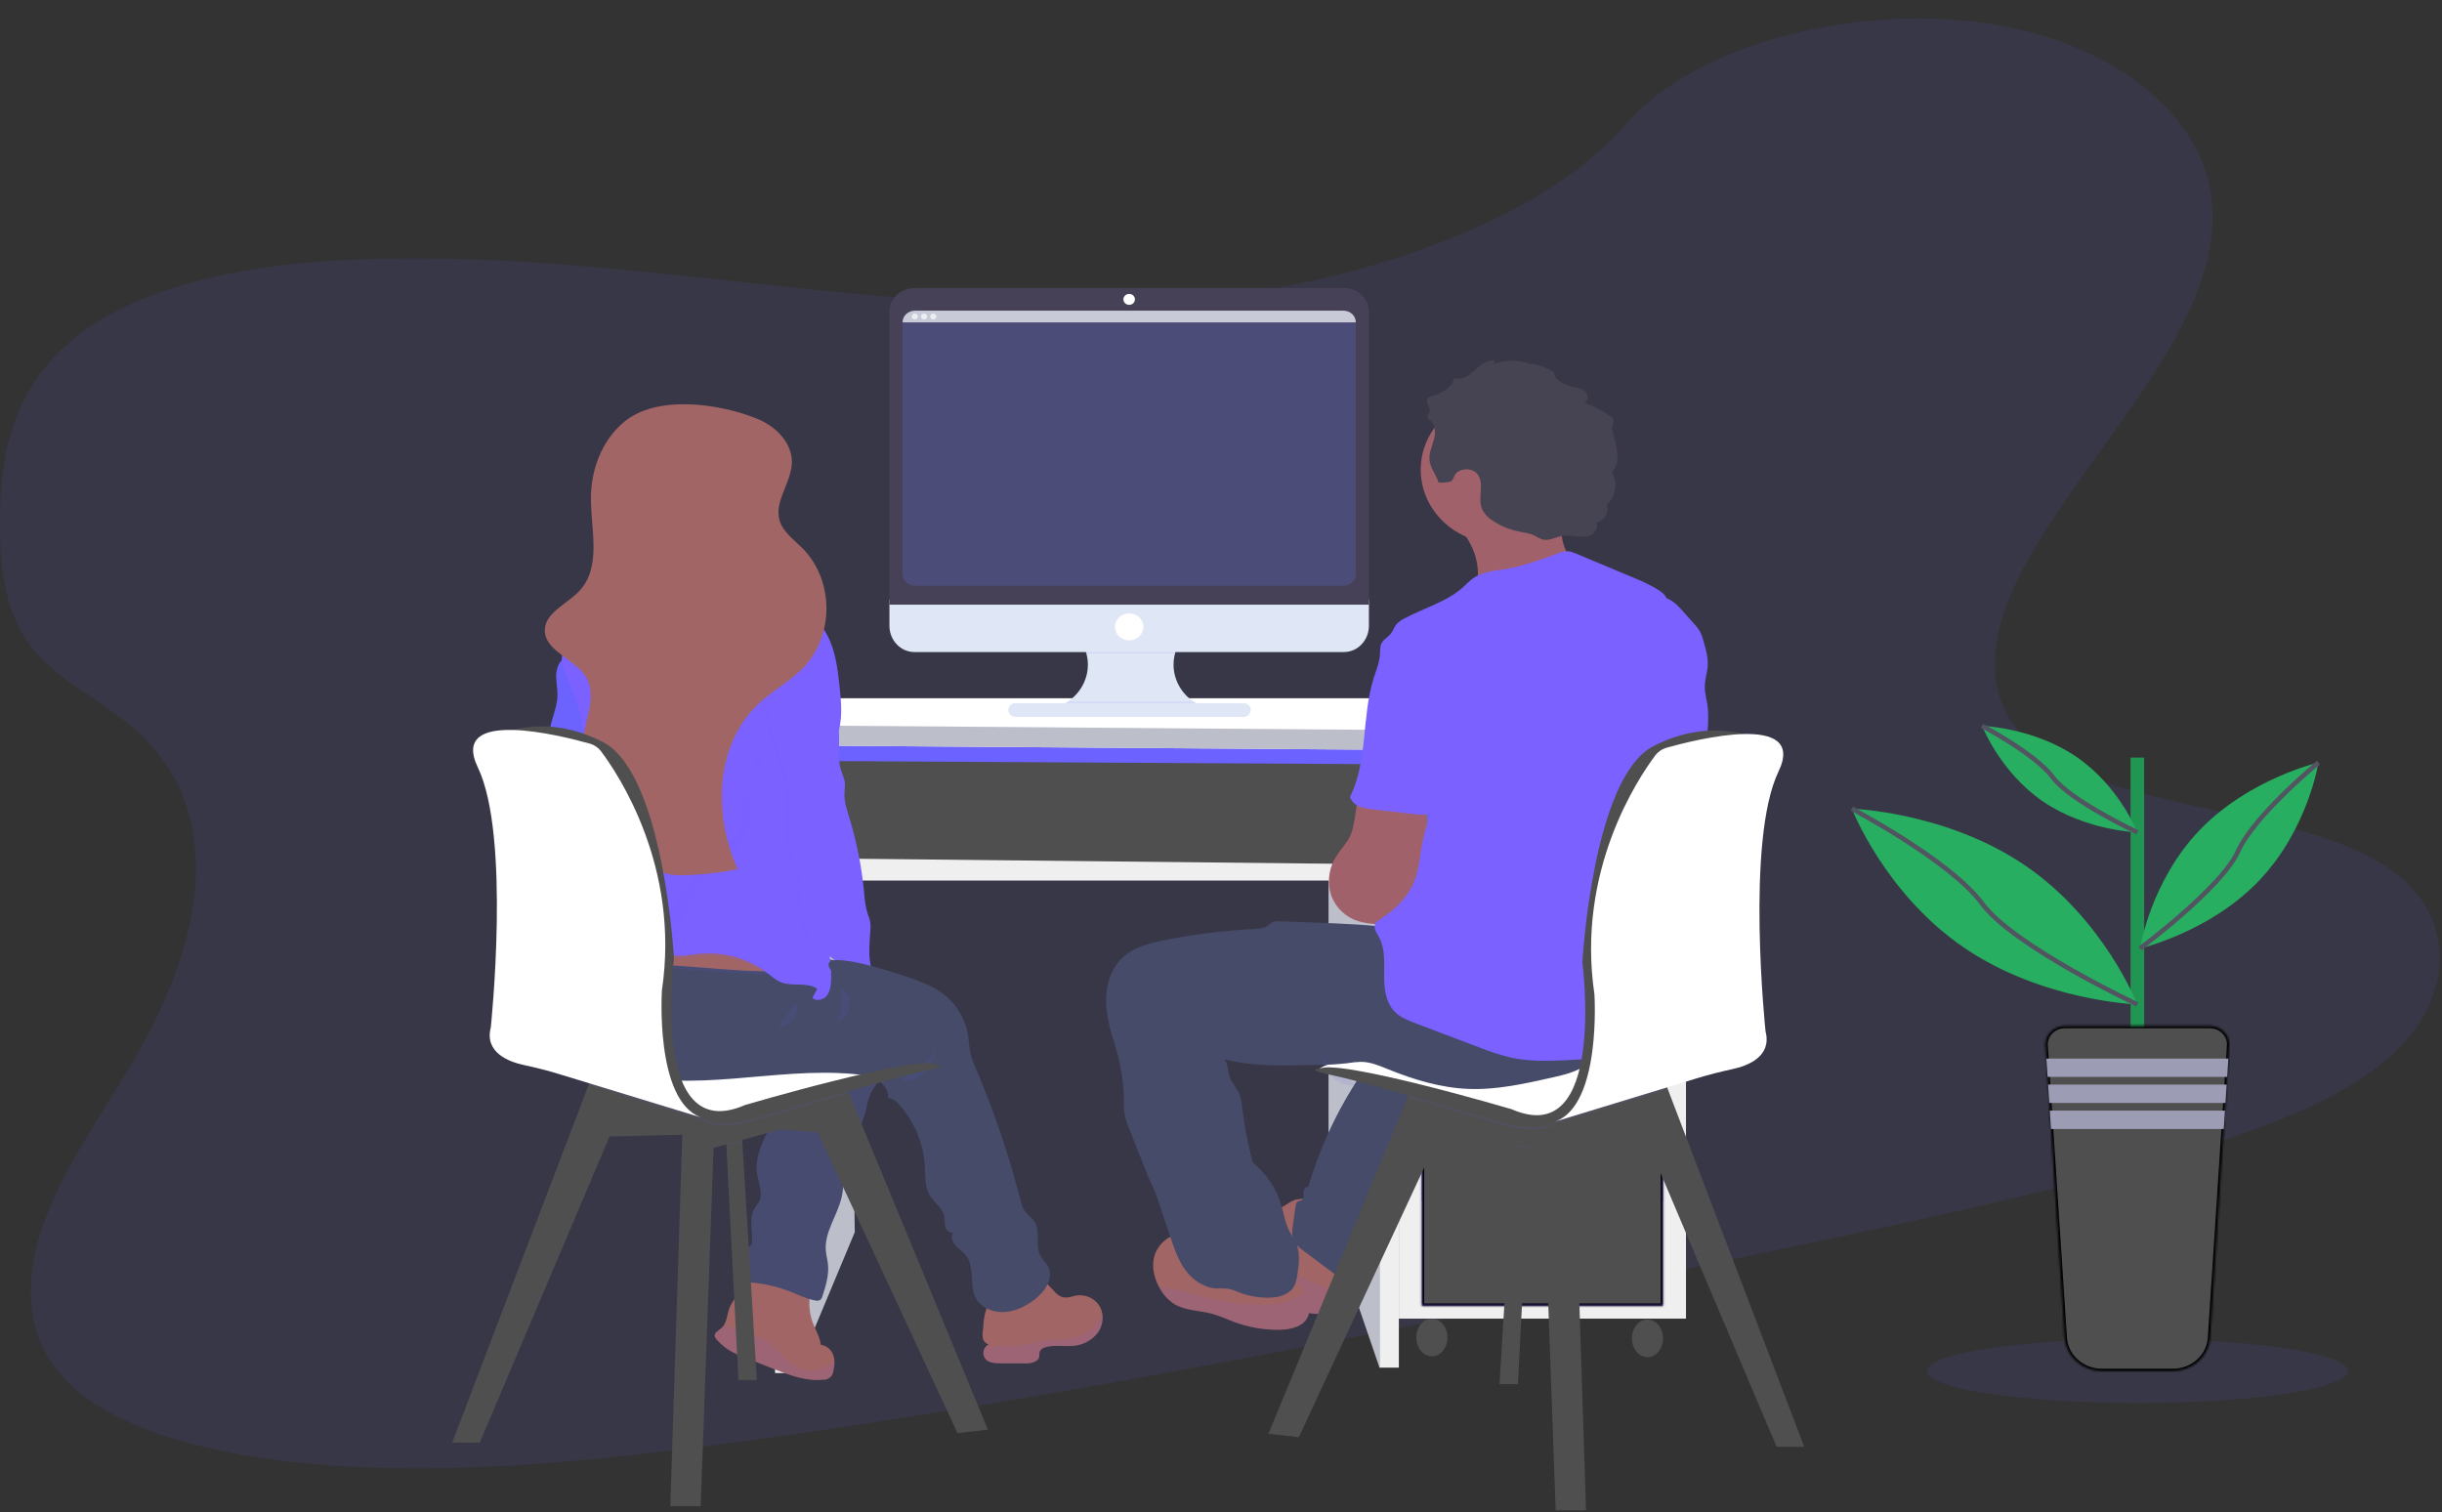 <svg width="1056" height="654" viewBox="0 0 1056 654" fill="none" xmlns="http://www.w3.org/2000/svg">
<rect x="0" y="0" width="1056" height="654" fill="#333333" stroke="none"/>
<g id="Group 15">
<g id="undraw_pair_programming_njlp 1" clip-path="url(#clip0)">
<path id="Vector" opacity="0.1" d="M545.655 125.485C479.021 136.156 412.481 131.581 348.471 124.927C284.461 118.273 220.61 109.584 153.949 112.203C111.067 113.884 63.312 121.936 33.37 145.341C4.549 167.851 0.058 198.228 0.002 225.649C-0.073 246.275 1.813 267.617 17.237 284.049C27.955 295.446 44.452 303.613 56.879 314.134C100.116 350.678 86.97 408.219 58.597 457.143C45.283 480.095 29.001 502.668 19.935 526.161C10.87 549.653 9.665 574.827 25.892 593.984C41.969 612.982 73.068 623.688 105.493 629.236C171.352 640.509 244.726 633.51 315.719 624.024C472.841 602.956 628.337 570.111 783.498 537.345C840.907 525.214 898.568 513.029 953.876 495.545C984.593 485.812 1015.87 473.698 1035.71 454.842C1060.92 430.951 1061.55 398.274 1037.26 378.745C996.497 346.006 904.235 353.27 872.706 315.841C855.359 295.233 862.912 267.246 876.721 242.523C906.326 189.503 963.549 137.12 956.136 84.26C951.019 47.981 911.984 17.958 859.663 10.136C804.822 1.942 734.389 17.48 702.813 53.989C670.351 91.604 604.492 116.034 545.655 125.485Z" fill="#6C63FF"/>
<path id="Vector_2" d="M600.728 317.872H336.108V375.945H600.728V317.872Z" fill="#6C63FF"/>
<path id="Vector_3" opacity="0.1" d="M600.728 317.872H336.108V375.945H600.728V317.872Z" fill="#6C63FF"/>
<path id="Vector_4" d="M367.767 377.855L369.625 532.889L344.175 593.784L342.205 377.855H367.767Z" fill="#BCBEC9"/>
<path id="Vector_5" d="M338.899 329.021L596.535 330.49V373.742H338.899V329.021Z" fill="#4F4F4F"/>
<path id="Vector_6" d="M574.492 377.855L596.535 380.802V591.431L574.492 527.005V377.855Z" fill="#BCBEC9"/>
<path id="Vector_7" d="M729.074 320.199H604.91V570.257H729.074V320.199Z" fill="#EFEFF0"/>
<path id="Vector_8" d="M719.14 327.146H614.844V519.361H719.14V327.146Z" fill="#6C63FF"/>
<path id="Vector_9" opacity="0.1" d="M719.14 327.146H614.844V519.361H719.14V327.146Z" fill="#6C63FF"/>
<path id="Vector_10" d="M719.14 331.083H614.844V373.741H719.14V331.083Z" fill="#6C63FF"/>
<path id="Vector_11" d="M719.14 377.855H614.844V468.464H719.14V377.855Z" fill="#6C63FF"/>
<path id="Vector_12" d="M719.14 474.056H614.844V564.664H719.14V474.056Z" fill="#6C63FF"/>
<g id="Vector_13">
<mask id="path-13-inside-1" fill="white">
<path d="M719.14 474.056H614.844V564.664H719.14V474.056Z"/>
</mask>
<path d="M719.14 474.056H614.844V564.664H719.14V474.056Z" fill="#4F4F4F" stroke="black" stroke-width="2" mask="url(#path-13-inside-1)"/>
</g>
<path id="Vector_14" d="M619.195 586.538C622.907 586.538 625.917 582.893 625.917 578.397C625.917 573.902 622.907 570.257 619.195 570.257C615.482 570.257 612.473 573.902 612.473 578.397C612.473 582.893 615.482 586.538 619.195 586.538Z" fill="#4F4F4F"/>
<path id="Vector_15" d="M712.418 586.927C716.131 586.927 719.14 583.282 719.14 578.786C719.14 574.29 716.131 570.646 712.418 570.646C708.705 570.646 705.696 574.29 705.696 578.786C705.696 583.282 708.705 586.927 712.418 586.927Z" fill="#4F4F4F"/>
<path id="Vector_16" d="M335.174 593.785H344.174L341.7 322.367H328.032L335.174 593.785Z" fill="#EFEFF0"/>
<path id="Vector_17" d="M596.535 320.199V591.431H604.91V322.367L596.535 320.199Z" fill="#EFEFF0"/>
<path id="Vector_18" d="M342.139 371.087V380.803H596.535V373.741L342.139 371.087Z" fill="#EFEFF0"/>
<path id="Vector_19" d="M359.383 301.963H681.898L728.766 316.669V325.199L326.482 322.261V313.581L359.383 301.963Z" fill="white"/>
<path id="Vector_20" d="M326.482 313.58L728.766 316.668V325.198L326.482 322.26V313.58Z" fill="#BCBEC9"/>
<path id="Vector_21" d="M362.922 414.736L361.055 414.471C361.055 414.391 361.055 414.32 361.055 414.25C360.999 413.834 360.933 413.427 360.868 413.011C361.633 413.586 362.362 414.161 363.034 414.736H362.922Z" fill="url(#paint0_linear)"/>
<path id="Vector_22" d="M322.346 551.365C323.56 551.1 324.792 550.879 326.025 550.719C334.489 549.577 343.121 550.782 350.878 554.188C350.094 559.656 349.319 565.311 350.981 570.593C352.138 574.309 354.463 577.672 354.958 581.547C356.205 581.751 357.367 582.279 358.315 583.073C359.264 583.866 359.96 584.895 360.326 586.042C360.684 587.058 360.864 588.122 360.859 589.192C360.848 590.517 360.673 591.836 360.336 593.121C360.222 594.148 359.69 595.093 358.853 595.754C358.017 596.415 356.94 596.74 355.854 596.661C348.628 597.439 341.542 594.74 334.819 592.095L321.749 586.945C320.217 586.343 318.677 585.733 317.211 584.989C314.431 583.566 311.963 581.653 309.938 579.353C309.51 578.942 309.21 578.428 309.07 577.866C308.827 576.309 310.75 575.38 311.973 574.327C312.332 574.006 312.645 573.643 312.907 573.248C314.354 571.177 314.494 568.319 315.363 565.877C317.417 560.081 323.765 556.347 326.006 550.693C326.127 550.383 326.239 550.073 326.333 549.755" fill="#A26565"/>
<path id="Vector_23" opacity="0.1" d="M360.859 589.192C360.848 590.516 360.673 591.835 360.336 593.121C360.222 594.148 359.69 595.092 358.853 595.753C358.017 596.414 356.94 596.739 355.854 596.66C348.628 597.439 341.542 594.74 334.819 592.094L321.749 586.944C320.217 586.343 318.677 585.732 317.211 584.989C314.431 583.565 311.963 581.652 309.938 579.352C309.51 578.942 309.21 578.428 309.07 577.866C308.827 576.309 310.75 575.38 311.973 574.327C312.332 574.006 312.645 573.643 312.907 573.247C316.511 573.981 320.983 576.132 323.737 576.963C326.496 577.675 329.145 578.725 331.617 580.087C335.053 582.175 337.527 585.396 340.44 588.051C343.353 590.705 347.115 593.121 351.177 592.793C353.324 592.487 355.394 591.809 357.283 590.794L360.859 589.192Z" fill="#6C63FF"/>
<path id="Vector_24" d="M345.556 463.447C345.799 464.25 345.777 465.104 345.494 465.895C345.21 466.685 344.678 467.375 343.969 467.871C342.746 468.588 341.168 468.491 339.954 469.269C338.451 470.269 338.237 472.251 337.975 473.968C337.042 479.87 333.951 485.223 331.309 490.647C328.667 496.071 326.435 501.991 327.406 507.884C328.069 511.884 330.142 516.149 328.2 519.75C327.724 520.635 327.014 521.422 326.473 522.281C323.812 526.492 325.324 531.828 325.222 536.73C325.261 537.274 325.134 537.818 324.858 538.296C324.449 538.748 323.947 539.116 323.382 539.376C322.435 540.036 321.656 540.891 321.105 541.876C320.554 542.861 320.244 543.951 320.199 545.065C320.12 547.293 320.404 549.52 321.039 551.666C321.142 552.533 321.546 553.342 322.187 553.967C322.931 554.433 323.808 554.668 324.699 554.639C330.564 555.09 336.318 556.416 341.747 558.568C345.286 559.966 348.721 561.718 352.484 562.391C352.848 562.498 353.231 562.533 353.61 562.495C353.988 562.457 354.355 562.346 354.687 562.169C355.16 561.765 355.487 561.229 355.621 560.639C357.068 556.126 358.534 551.472 358.039 546.782C357.824 544.764 357.255 542.791 357.105 540.774C356.452 532.81 362.138 525.625 363.939 517.768C364.752 514.228 364.752 510.565 365.331 506.99C366.899 497.195 372.594 488.409 374.788 478.72C375.094 476.913 375.569 475.137 376.207 473.411C377.841 469.659 381.622 466.615 381.707 462.553C381.758 461.66 381.51 460.774 380.997 460.023C380.117 459.107 378.947 458.486 377.664 458.253C372.592 456.931 367.429 455.943 362.212 455.298C359.821 454.853 357.381 454.692 354.949 454.82C351.789 455.172 348.753 456.188 346.06 457.793C342.457 459.899 344.772 460.403 345.556 463.447Z" fill="#454B69"/>
<path id="Vector_25" opacity="0.05" d="M345.556 463.447C345.799 464.25 345.777 465.104 345.494 465.895C345.21 466.685 344.678 467.375 343.969 467.871C342.746 468.588 341.168 468.491 339.954 469.269C338.451 470.269 338.237 472.251 337.975 473.968C337.042 479.87 333.951 485.223 331.309 490.647C328.667 496.071 326.435 501.991 327.406 507.884C328.069 511.884 330.142 516.149 328.2 519.75C327.724 520.635 327.014 521.422 326.473 522.281C323.812 526.492 325.324 531.828 325.222 536.73C325.261 537.274 325.134 537.818 324.858 538.296C324.449 538.748 323.947 539.116 323.382 539.376C322.435 540.036 321.656 540.891 321.105 541.876C320.554 542.861 320.244 543.951 320.199 545.065C320.12 547.293 320.404 549.52 321.039 551.666C321.142 552.533 321.546 553.342 322.187 553.967C322.931 554.433 323.808 554.668 324.699 554.639C330.564 555.09 336.318 556.416 341.747 558.568C345.286 559.966 348.721 561.718 352.484 562.391C352.848 562.498 353.231 562.533 353.61 562.495C353.988 562.457 354.355 562.346 354.687 562.169C355.16 561.765 355.487 561.229 355.621 560.639C357.068 556.126 358.534 551.472 358.039 546.782C357.824 544.764 357.255 542.791 357.105 540.774C356.452 532.81 362.138 525.625 363.939 517.768C364.752 514.228 364.752 510.565 365.331 506.99C366.899 497.195 372.594 488.409 374.788 478.72C375.094 476.913 375.569 475.137 376.207 473.411C377.841 469.659 381.622 466.615 381.707 462.553C381.758 461.66 381.51 460.774 380.997 460.023C380.117 459.107 378.947 458.486 377.664 458.253C372.592 456.931 367.429 455.943 362.212 455.298C359.821 454.853 357.381 454.692 354.949 454.82C351.789 455.172 348.753 456.188 346.06 457.793C342.457 459.899 344.772 460.403 345.556 463.447Z" fill="#6C63FF"/>
<path id="Vector_26" d="M327.285 596.802H319.321L314.111 495.363L313.747 489.594L320.516 487.338L320.974 493.47L327.285 596.802Z" fill="#4F4F4F"/>
<path id="Vector_27" opacity="0.1" d="M320.974 493.47L314.111 495.363L313.747 489.594L320.516 487.338L320.974 493.47Z" fill="#6C63FF"/>
<path id="Vector_28" d="M427.212 618.259L414.076 619.764L353.557 489.594L337.238 488.461L308.575 496.39L303.001 651.37H289.865L295.037 490.727L263.583 491.488L207.453 623.913H195.512L254.546 469.145L256.824 463.181L344.8 460.323L366.731 471.977L367.011 472.649L427.212 618.259Z" fill="#4F4F4F"/>
<path id="Vector_29" opacity="0.1" d="M367.011 472.649C348.105 478.047 328.48 483.94 328.48 483.94C328.48 483.94 310.582 489.859 303.001 483.94C302.045 483.233 300.977 482.674 299.836 482.285C300.82 482.951 301.882 483.506 303.001 483.94L254.546 469.136L256.814 463.181L344.8 460.323L366.731 471.977L367.011 472.649Z" fill="#6C63FF"/>
<path id="Vector_30" d="M277.522 446.962L313.346 439.414C313.346 439.414 398.941 454.509 405.309 460.544C405.309 460.544 336.836 473.746 329.274 478.241C321.711 482.736 276.719 487.709 277.522 446.962Z" fill="white"/>
<path id="Vector_31" d="M262.117 362.114C259.317 370.529 251.67 378.112 242.362 378.475C241.684 378.55 240.999 378.433 240.392 378.139C239.225 377.449 239.197 375.829 239.673 374.6C240.149 373.37 240.98 372.264 241.111 370.972C241.139 370.708 241.12 370.442 241.055 370.184C240.812 369.131 239.906 368.193 238.842 368.414C239.567 367.865 240.049 367.079 240.196 366.21C240.343 365.342 240.143 364.453 239.636 363.716C239.213 363.264 238.832 362.778 238.497 362.265C237.722 360.761 238.926 359.071 239.43 357.46C240.467 353.921 237.834 350.381 237.619 346.692C237.432 343.391 239.197 340.285 239.636 337.011C240.336 331.702 237.554 326.614 237.227 321.314C237.003 317.615 237.964 313.952 239.038 310.386C239.972 307.201 241.027 303.98 241.092 300.653C241.092 298.237 240.653 295.848 240.532 293.442C240.338 291.241 240.76 289.032 241.755 287.035C242.401 285.861 243.502 284.97 244.827 284.549C247.889 283.575 249.896 285.089 250.344 287.84C251.091 292.521 250.662 297.299 251.642 301.998C252.548 306.392 253.922 310.688 255.741 314.819C257.393 318.553 259.401 322.164 260.67 326.03C261.626 329.218 262.31 332.473 262.715 335.764C263.966 344.603 264.946 353.7 262.117 362.114Z" fill="#6C63FF"/>
<path id="Vector_32" d="M474.762 576.282C473.581 577.86 472.061 579.183 470.302 580.165C468.544 581.147 466.586 581.766 464.557 581.981C460.505 582.458 456.294 581.494 452.364 582.547C451.755 582.642 451.181 582.878 450.692 583.235C450.203 583.592 449.815 584.057 449.563 584.591C449.466 585.31 449.406 586.034 449.386 586.759C448.928 589.121 445.651 589.652 443.102 589.635L432.589 589.573C430.405 589.573 427.987 589.458 426.418 588.024C425.672 587.241 425.252 586.228 425.235 585.174C425.217 584.119 425.605 583.095 426.325 582.29C426.651 581.924 427.051 581.623 427.501 581.405C426.845 581.2 426.262 580.825 425.816 580.324C425.371 579.822 425.082 579.213 424.98 578.565C424.789 577.264 424.856 575.941 425.176 574.663C425.176 570.964 426.11 564.77 428.855 561.877C432.225 558.276 438.07 553.621 443.158 552.657C444.876 552.345 446.648 552.418 448.331 552.871C450.014 553.325 451.561 554.145 452.849 555.267C455.258 557.391 457.013 560.718 460.318 561.089C462.12 561.302 463.857 560.497 465.64 560.205C467.667 559.957 469.725 560.31 471.531 561.215C473.338 562.119 474.806 563.531 475.733 565.257C476.185 566.132 476.5 567.065 476.666 568.027C477.16 570.908 476.479 573.859 474.762 576.282Z" fill="#A26565"/>
<path id="Vector_33" opacity="0.1" d="M474.762 576.282C473.581 577.86 472.061 579.183 470.302 580.165C468.544 581.147 466.586 581.766 464.557 581.98C460.505 582.458 456.294 581.494 452.364 582.547C451.755 582.642 451.181 582.878 450.692 583.235C450.203 583.591 449.815 584.057 449.563 584.591C449.466 585.31 449.406 586.034 449.386 586.759C448.928 589.121 445.651 589.652 443.102 589.634L432.59 589.572C430.405 589.572 427.987 589.457 426.418 588.024C425.672 587.241 425.252 586.228 425.235 585.174C425.218 584.119 425.605 583.094 426.325 582.29C432.393 582.051 438.359 582.29 444.409 581.104C446.865 580.635 449.283 580.016 451.766 579.689C457.144 578.963 462.867 579.582 467.806 577.423C471.924 575.654 474.874 572.052 476.62 568.035C477.124 570.908 476.46 573.855 474.762 576.282Z" fill="#6C63FF"/>
<path id="Vector_34" d="M447.024 562.293C443.289 565.036 438.91 567.177 434.205 567.407C429.499 567.637 424.504 565.637 422.198 561.762C418.828 556.072 421.815 548.162 417.689 542.941C416.4 541.304 414.542 540.145 413.179 538.561C411.816 536.977 411.032 534.597 412.246 532.916C410.78 533.447 409.23 532.102 408.801 530.668C408.371 529.235 408.642 527.695 408.38 526.244C407.699 522.395 403.712 519.926 401.798 516.511C399.884 513.095 400.146 508.662 399.931 504.619C399.454 494.766 395.584 485.334 388.914 477.764C387.644 476.33 386.02 474.87 384.041 474.941C384.386 471.702 382.108 468.605 379.158 466.977C376.207 465.349 372.697 464.801 369.28 464.482C334.801 461.261 298.875 473.41 265.955 463.19C256.796 460.35 247.964 455.598 242.362 448.148C240.18 445.312 238.619 442.092 237.77 438.675C236.922 435.259 236.804 431.717 237.423 428.256V428.133C238.721 421.85 242.222 420.302 248.02 417.435C254.713 414.081 261.709 411.3 268.924 409.126C282.928 404.976 298.006 403.481 312.459 406.525C319.209 407.958 325.717 410.329 332.476 411.719C335.137 412.267 337.816 412.657 340.515 412.984C344.707 413.479 348.917 413.807 353.137 414.267C366.631 415.74 379.92 418.572 392.779 422.717C397.569 424.257 402.358 426.018 406.476 428.805C409.733 431.047 412.486 433.88 414.576 437.14C416.666 440.4 418.051 444.022 418.65 447.794C419.043 450.395 419.052 453.103 419.649 455.625C420.216 457.744 420.965 459.816 421.89 461.819C429.868 480.512 436.386 499.735 441.394 519.334C441.678 520.789 442.204 522.193 442.953 523.492C444.148 525.324 446.202 526.554 447.406 528.386C450.207 532.704 447.509 538.729 449.992 543.224C450.851 544.782 452.28 546.012 453.139 547.569C455.94 552.675 451.804 558.78 447.024 562.293Z" fill="#454B69"/>
<path id="Vector_35" opacity="0.1" d="M399.315 460.624C400.642 459.628 401.787 458.433 402.704 457.084C403.624 455.729 403.989 454.102 403.731 452.51C404.095 454.524 403.956 456.592 403.325 458.546C402.695 460.501 401.59 462.288 400.099 463.765C397.756 466.039 393.358 468.269 389.932 467.49C390.417 464.889 397.139 462.376 399.315 460.624Z" fill="#6C63FF"/>
<path id="Vector_36" opacity="0.1" d="M340.981 416.523C340.7 417.472 340.173 418.339 339.449 419.046C338.726 419.754 337.828 420.279 336.836 420.576C334.845 421.153 332.761 421.383 330.683 421.257H328.816C304.318 420.744 279.558 415.594 255.629 420.505C252.745 421.069 249.915 421.859 247.17 422.868C243.672 424.174 240.397 425.963 237.451 428.177V428.053C238.749 421.77 242.25 420.222 248.048 417.355C254.735 414.03 261.721 411.276 268.924 409.126C282.928 404.976 298.006 403.481 312.459 406.525C319.209 407.958 325.717 410.329 332.476 411.719C335.137 412.267 337.816 412.657 340.515 412.984C341.038 414.094 341.2 415.326 340.981 416.523Z" fill="#6C63FF"/>
<path id="Vector_37" d="M340.981 415.258C340.702 416.209 340.176 417.078 339.452 417.787C338.728 418.497 337.829 419.023 336.836 419.32C334.846 419.898 332.76 420.126 330.683 419.992H328.816C304.318 419.479 279.558 414.329 255.629 419.24C252.746 419.805 249.917 420.592 247.17 421.594C243.507 422.978 240.09 424.888 237.04 427.257C236.324 425.393 235.612 423.526 234.902 421.656C234.043 419.426 236.769 418.931 237.292 416.931C237.638 415.577 237.049 414.037 236.751 412.595C236.674 412.242 236.624 411.884 236.601 411.524C236.433 408.33 237.638 406.49 240.401 404.764C248.598 399.632 258.598 396.11 267.953 393.465C272.926 391.975 278.064 391.03 283.264 390.651C290.621 390.244 297.969 391.536 305.13 393.173C313.934 395.234 322.645 397.96 330.45 402.322C334.278 404.437 338.012 407.091 340.076 410.861C340.899 412.185 341.219 413.738 340.981 415.258Z" fill="#A26565"/>
<path id="Vector_38" opacity="0.1" d="M262.117 362.114C259.317 370.529 251.67 378.112 242.362 378.475C241.684 378.55 240.999 378.433 240.392 378.139C239.225 377.448 239.197 375.829 239.673 374.599C240.149 373.369 240.98 372.263 241.111 370.971C241.139 370.708 241.12 370.441 241.055 370.184C245.994 363.583 250.783 356.911 252.678 349.098C253.062 347.753 253.179 346.351 253.024 344.966C252.772 343.373 251.922 341.931 251.455 340.391C250.634 337.666 251.017 334.781 251.25 331.958C252.222 319.529 250.032 307.061 244.864 295.6C243.604 292.839 242.166 290.043 241.727 287.097C242.373 285.923 243.474 285.032 244.799 284.61C247.861 283.637 249.868 285.15 250.316 287.902C251.063 292.583 250.634 297.361 251.614 302.059C252.52 306.453 253.894 310.749 255.713 314.881C257.365 318.615 259.373 322.225 260.642 326.092C261.598 329.279 262.282 332.534 262.687 335.825C263.966 344.603 264.946 353.699 262.117 362.114Z" fill="#6C63FF"/>
<path id="Vector_39" opacity="0.1" d="M340.981 415.258C340.702 416.208 340.176 417.077 339.452 417.787C338.728 418.496 337.829 419.023 336.836 419.319C334.846 419.897 332.76 420.125 330.683 419.992H328.816C320.841 414.972 311.254 412.778 301.741 413.798C298.697 414.143 295.654 414.815 292.61 414.55C286.457 414.019 281.472 409.825 275.991 407.144C269.755 404.225 262.741 403.139 255.849 404.025C248.957 404.911 242.501 407.729 237.311 412.116L236.779 412.559C236.702 412.206 236.652 411.848 236.629 411.488C236.461 408.294 237.666 406.453 240.429 404.728C248.626 399.596 258.626 396.074 267.981 393.429C272.954 391.938 278.092 390.994 283.292 390.615C290.649 390.208 297.997 391.5 305.158 393.137C313.962 395.198 322.673 397.924 330.478 402.286C334.278 404.436 338.012 407.091 340.076 410.86C340.899 412.185 341.219 413.737 340.981 415.258Z" fill="#6C63FF"/>
<path id="Vector_40" d="M361.923 318.332L361.792 318.651C359.701 323.792 355.854 328.136 353.389 333.145C350.28 339.489 349.515 346.603 348.824 353.576C348.226 359.549 347.638 365.557 348.114 371.547C349.309 386.306 356.919 400.305 358.954 414.781C359.455 418.124 359.584 421.508 359.337 424.877C359.169 427.009 358.758 429.301 357.264 430.876C355.77 432.451 352.867 433.07 351.261 431.557C351.98 430.257 352.708 428.965 353.436 427.664C349.169 424.523 342.746 426.779 337.76 424.815C335.566 423.93 333.811 422.337 331.972 420.913C327.774 417.678 322.937 415.271 317.743 413.834C312.55 412.396 307.106 411.957 301.731 412.542C298.688 412.896 295.644 413.568 292.601 413.303C286.448 412.763 281.462 408.578 275.982 405.897C269.746 402.98 262.733 401.894 255.841 402.778C248.95 403.662 242.494 406.477 237.301 410.861C235.994 412.011 234.239 413.356 232.633 412.63C232.013 412.27 231.511 411.752 231.186 411.135C225.071 401.234 229.571 388.465 236.106 378.82C242.642 369.176 251.297 360.283 253.986 349.107C254.374 347.763 254.491 346.361 254.331 344.975C254.079 343.382 253.229 341.94 252.762 340.4C251.941 337.675 252.324 334.791 252.557 331.968C253.537 319.537 251.353 307.065 246.19 295.601C244.696 292.3 242.922 288.956 242.922 285.372C242.922 279.727 247.189 275.046 250.718 270.507C254.779 265.286 258.187 259.508 263.331 255.216C268.205 251.137 275.263 248.642 281.294 250.712C291.543 248.354 302.091 247.38 312.627 247.819C316.268 247.978 320.031 248.341 323.224 250.013C326.641 251.783 329.096 254.933 332.457 256.818C334.913 258.207 337.742 258.862 340.412 259.835C347.785 262.564 353.872 267.723 357.553 274.364C361.288 281.222 362.222 289.106 363.043 296.786C363.827 304.016 364.574 311.528 361.923 318.332Z" fill="#7B61FF"/>
<path id="Vector_41" opacity="0.1" d="M348.114 371.547C349.309 386.306 356.919 400.304 358.954 414.78C354.883 411.515 349.216 408.232 348.46 404.436C347.62 400.331 344.931 394.951 344.483 390.801C344.034 386.651 347.106 381.581 343.885 378.732C342.317 377.343 346.49 377.732 344.959 376.307C341.514 373.131 340.664 368.237 340.449 363.698C340.085 355.664 341.159 347.541 339.6 339.639C338.666 334.764 336.715 330.118 335.156 325.384C333.344 319.872 332.037 314.226 330.73 308.572C329.444 303.545 328.508 298.443 327.929 293.3C327.528 288.876 327.715 284.186 329.797 280.151C331.879 276.116 336.089 272.842 340.813 272.904C356.61 273.099 353.884 293.397 357.357 302.777C358.748 306.511 360.625 310.121 361.381 314.014C361.657 315.54 361.807 317.085 361.829 318.633C359.738 323.774 355.892 328.119 353.427 333.127C350.318 339.471 349.552 346.585 348.861 353.558C348.226 359.548 347.638 365.556 348.114 371.547Z" fill="#6C63FF"/>
<path id="Vector_42" d="M358.384 302.546C359.775 306.28 361.652 309.891 362.408 313.784C363.669 320.305 361.717 327.234 363.837 333.551C364.388 334.9 364.85 336.28 365.219 337.684C365.583 339.692 365.163 341.745 365.163 343.789C365.163 347.081 366.255 350.266 367.226 353.425C370.509 364.16 372.683 375.172 373.715 386.306C373.869 389.298 374.367 392.265 375.199 395.154C375.591 396.134 375.928 397.132 376.207 398.145C376.458 399.497 376.518 400.875 376.385 402.242C376.133 406.578 375.619 410.931 376.133 415.249C376.646 419.567 378.308 423.947 381.735 426.841C378.672 427.469 375.433 428.097 372.445 427.168C368.244 425.867 365.723 421.859 363.585 418.213C360.877 413.559 350.589 409.365 349.524 404.136C348.693 400.039 346.004 394.659 345.556 390.5C345.108 386.341 348.17 381.289 344.949 378.44C343.39 377.05 347.564 377.431 346.023 376.015C342.587 372.839 341.738 367.945 341.523 363.397C341.159 355.372 342.223 347.249 340.673 339.347C339.74 334.472 337.788 329.826 336.229 325.083C334.418 319.58 333.111 313.934 331.804 308.271C330.514 303.245 329.578 298.143 329.003 292.999C328.601 288.575 328.779 283.876 330.87 279.841C332.962 275.806 337.172 272.541 341.887 272.594C357.619 272.86 354.911 293.167 358.384 302.546Z" fill="#7B61FF"/>
<path id="Vector_43" opacity="0.1" d="M313.365 306.006C314.84 307.643 316.735 309.439 318.966 309.121C318.797 309.375 318.529 309.557 318.22 309.626C317.911 309.696 317.586 309.648 317.314 309.492C316.778 309.156 316.349 308.688 316.072 308.138L312.879 303.033C312.459 302.369 309.565 298.503 308.855 300.732C308.575 301.679 312.646 305.21 313.365 306.006Z" fill="#6C63FF"/>
<path id="Vector_44" opacity="0.1" d="M311.647 318.739C311.555 317.071 310.813 315.494 309.565 314.315C308.442 313.35 307.133 312.602 305.709 312.111C302.208 310.749 298.062 309.651 294.262 309.828C295.644 311.74 300.079 312.881 302.301 313.961C305.451 315.5 308.566 317.093 311.647 318.739Z" fill="#6C63FF"/>
<path id="Vector_45" opacity="0.1" d="M321.59 354.983C320.946 359.513 317.034 362.946 313.075 365.601C309.117 368.255 304.672 370.538 302.086 374.379C300.294 377.033 299.491 380.112 297.969 382.882C296.288 385.935 293.777 388.501 291.77 391.368C289.762 394.235 288.194 397.659 288.81 401.057C288.819 401.213 288.862 401.366 288.935 401.506C289.009 401.646 289.113 401.77 289.24 401.871C289.432 401.948 289.642 401.977 289.849 401.955C290.057 401.933 290.255 401.862 290.425 401.747C294.496 399.729 296.102 395.119 297.81 391.129C299.604 387.101 301.623 383.166 303.86 379.343C304.869 377.573 305.98 375.644 307.856 374.662C309.141 374.154 310.457 373.72 311.796 373.361C313.696 372.535 315.363 371.295 316.66 369.742C321.757 363.979 324.418 356.631 324.129 349.116C324.073 347.532 323.98 339.905 321.469 342.259C318.957 344.612 322.019 351.904 321.59 354.983Z" fill="#6C63FF"/>
<path id="Vector_46" d="M327.743 181.225C335.772 184.543 342.681 191.843 342.429 200.117C342.214 208.806 334.539 216.991 337.182 225.317C338.713 230.148 343.325 233.387 346.975 237.059C360.877 251.004 360.849 275.346 346.901 289.265C341.56 294.574 334.698 298.352 329.05 303.422C309.135 321.208 308.286 351.974 318.948 375.856C310.778 377.53 302.452 378.42 294.094 378.51C290.182 378.51 285.393 377.882 283.974 374.422C282.667 371.228 284.907 366.91 282.331 364.548C281.117 363.441 279.296 363.291 277.662 363.034C267.15 361.424 258.523 353.469 254.583 344.099C250.643 334.728 250.848 324.181 253.108 314.324C254.714 307.201 257.225 299.361 253.5 292.99C248.832 284.973 235.406 281.593 235.612 272.426C235.78 264.914 245.125 261.26 250.428 255.676C260.213 245.394 255.554 229.44 255.535 215.584C255.535 203.391 260.035 190.808 269.615 182.685C283.862 170.501 311.301 174.456 327.743 181.225Z" fill="#A26565"/>
<g id="Group" opacity="0.1">
<path id="Vector_47" opacity="0.1" d="M255.031 283.903C250.933 276.895 240.168 273.426 237.666 266.533C236.414 268.142 235.71 270.074 235.649 272.072C235.444 281.239 248.851 284.619 253.537 292.645C255.076 295.486 255.724 298.686 255.405 301.865C256.88 295.707 258.178 289.283 255.031 283.903Z" fill="#6C63FF"/>
<path id="Vector_48" opacity="0.1" d="M338.255 213.974C339.936 209.328 342.373 204.639 342.494 199.816C342.511 199.294 342.495 198.771 342.447 198.25C340.571 203.577 337.695 208.744 338.255 213.974Z" fill="#6C63FF"/>
<path id="Vector_49" opacity="0.1" d="M256.637 238.723C259.849 229.105 257.076 217.177 257.066 206.506C257.066 205.214 257.123 203.913 257.225 202.621C256.119 206.745 255.561 210.984 255.563 215.239C255.582 222.857 256.992 231.122 256.637 238.723Z" fill="#6C63FF"/>
<path id="Vector_50" opacity="0.1" d="M348.46 280.213C343.119 285.522 336.257 289.301 330.609 294.371C320.526 303.37 315.344 315.696 314.046 328.765C316.455 319.032 321.319 310.068 329.115 303.104C334.717 298.061 341.626 294.3 346.966 288.947C353.318 282.386 357.007 273.901 357.376 265.003C355.764 270.689 352.702 275.912 348.46 280.213Z" fill="#6C63FF"/>
<path id="Vector_51" opacity="0.1" d="M295.654 369.432C291.742 369.432 286.952 368.795 285.533 365.335C284.226 362.15 286.467 357.832 283.89 355.46C282.676 354.354 280.846 354.204 279.222 353.947C268.718 352.345 260.092 344.382 256.152 335.02C253.248 328.101 252.622 320.553 253.351 313.103C253.276 313.395 253.211 313.687 253.145 313.987C250.923 323.845 250.69 334.401 254.62 343.771C258.551 353.142 267.187 361.097 277.69 362.698C279.352 362.955 281.182 363.114 282.359 364.211C284.963 366.583 282.695 370.901 284.002 374.086C285.421 377.546 290.21 378.227 294.122 378.183C302.48 378.092 310.806 377.202 318.976 375.528C317.823 372.947 316.817 370.309 315.96 367.627C309.255 368.756 302.463 369.36 295.654 369.432Z" fill="#6C63FF"/>
</g>
<path id="Vector_52" opacity="0.1" d="M326.23 330.843C328.536 332.489 331.038 326.216 329.61 324.649C329.227 325.056 325.875 330.613 326.23 330.843Z" fill="#6C63FF"/>
<path id="Vector_53" opacity="0.1" d="M336.061 444.405C338.778 443.52 341.663 442.635 343.437 440.511C344.903 438.804 346.107 432.026 343.007 435.273C340.375 438.06 339.133 441.732 336.061 444.405Z" fill="#6C63FF"/>
<path id="Vector_54" opacity="0.1" d="M363.725 437.3C363.398 439.388 362.791 441.556 361.232 443.06C360.943 443.343 360.298 443.52 360.214 443.14C361.956 442.261 363.574 441.179 365.032 439.919C368.188 436.955 368.617 429.655 363.809 427.717C363.762 430.92 364.238 434.043 363.725 437.3Z" fill="#6C63FF"/>
<path id="Vector_55" d="M396.934 424.142C396.934 424.142 370.438 414.276 360.858 415.293C351.279 416.311 371.707 430.619 371.707 430.619L383.919 438.423C383.919 438.423 391.388 435.769 391.883 435.565C392.378 435.362 396.934 424.142 396.934 424.142Z" fill="#454B69"/>
<path id="Vector_56" d="M214.624 318.297C214.624 318.297 234.529 307.36 260.801 320.952C287.073 334.543 291.452 414.524 291.452 414.524C291.452 414.524 280.706 496.009 322.141 477.879C322.141 477.879 397.765 455.625 405.337 460.527C405.337 460.527 412.507 460.527 398.176 463.544C383.844 466.562 328.48 483.188 328.48 483.188C328.48 483.188 310.582 489.117 303.001 483.188C295.42 477.26 273.937 483.949 271.146 443.193C269.298 417.51 265.976 391.941 261.193 366.601L253.808 345.851L214.624 318.297Z" fill="#4F4F4F"/>
<path id="Vector_57" d="M212.233 444.316C212.233 444.316 220.991 361.689 206.632 331.879C194.14 305.9 242.446 318.049 255.05 321.588C257 322.141 258.702 323.293 259.886 324.862C267.355 334.817 294.15 374.714 286.252 428.097C286.252 428.097 283.068 475.64 302.973 483.179L241.643 464.455C236.667 462.933 231.616 461.668 226.518 460.571C220.02 459.173 209.433 455.2 212.233 444.316Z" fill="white"/>
<path id="Vector_58" d="M648.436 598.572H656.4L661.619 497.133L661.974 491.364L655.205 489.107L654.757 495.239L648.436 598.572Z" fill="#4F4F4F"/>
<path id="Vector_59" opacity="0.1" d="M654.757 495.239L661.619 497.133L661.974 491.364L655.205 489.107L654.757 495.239Z" fill="#6C63FF"/>
<path id="Vector_60" d="M581.943 559.399C581.747 560.789 581.371 562.15 580.822 563.452C580.256 565.152 579.041 566.591 577.415 567.487C576.322 567.915 575.152 568.134 573.97 568.133C569.572 568.381 564.923 568.319 561.141 566.195C559.531 565.211 558.054 564.043 556.744 562.718C548.247 554.716 540.523 546.01 533.665 536.703C532.516 535.137 531.331 533.288 531.844 531.394C540.728 529.059 549.165 525.4 556.837 520.555C557.896 519.785 559.082 519.187 560.348 518.785C562.514 518.346 564.745 518.268 566.939 518.555C569.059 518.882 569.152 518.944 569.964 521.21C571.309 525.041 571.085 529.173 572.597 533.005C573.557 535.122 574.726 537.148 576.089 539.057C579.991 545.242 582.988 552.542 581.943 559.399Z" fill="#A26565"/>
<path id="Vector_61" opacity="0.1" d="M581.943 559.4C581.747 560.789 581.371 562.15 580.822 563.452C580.256 565.152 579.041 566.591 577.415 567.487C576.322 567.915 575.151 568.134 573.969 568.133C569.572 568.381 564.923 568.319 561.141 566.195C559.531 565.212 558.054 564.044 556.744 562.718C548.247 554.717 540.523 546.01 533.665 536.703C532.516 535.137 531.331 533.288 531.844 531.394C534.742 530.633 537.597 529.729 540.396 528.687L540.536 528.784C543.402 530.722 545.484 533.5 547.51 536.225L554.046 544.941C555.211 546.653 556.587 548.227 558.144 549.631C560.076 551.1 562.208 552.314 564.484 553.241C567.555 554.648 570.627 556.055 573.82 557.187C575.883 557.975 579.375 558.285 581.943 559.4Z" fill="#6C63FF"/>
<path id="Vector_62" d="M587.974 464.907C587.331 466.377 586.549 467.79 585.64 469.128C576.962 482.938 570.268 497.784 565.735 513.273C564.446 512.998 563.718 514.662 563.728 515.927C563.737 517.192 563.728 518.785 562.495 519.245C562.131 519.378 561.72 519.378 561.365 519.528C560.581 519.865 560.357 520.811 560.245 521.625L559.143 529.288C558.761 531.943 558.424 534.819 559.797 537.163C560.744 538.557 561.972 539.76 563.41 540.703L581.635 554.329C582.382 554.887 583.306 555.48 584.202 555.17C586.247 554.462 584.436 550.993 586.069 549.587C587.152 548.622 588.87 549.348 590.373 549.233C592.334 549.091 593.819 547.383 594.313 545.587C594.661 543.758 594.695 541.888 594.416 540.048C594.293 539.209 594.396 538.353 594.715 537.562C595.272 536.723 596.038 536.027 596.946 535.535C600.108 533.347 602.656 530.457 604.367 527.119C606.078 523.78 606.899 520.096 606.759 516.387C606.61 515.258 606.655 514.114 606.889 512.998C607.269 511.977 607.842 511.029 608.579 510.202C615.199 501.716 620.717 492.505 626.197 483.312C629.353 478.003 632.564 472.614 633.666 466.632C633.762 466.41 633.801 466.169 633.782 465.93C633.762 465.69 633.684 465.458 633.554 465.252C633.423 465.046 633.244 464.872 633.03 464.743C632.816 464.614 632.574 464.534 632.322 464.509C629.588 463.7 626.799 463.067 623.975 462.615C615.395 460.969 607.113 458.43 598.767 455.988C590.42 453.545 590.485 458.518 587.974 464.907Z" fill="#454B69"/>
<path id="Vector_63" d="M548.509 620.029L561.655 621.533L622.164 491.363L638.484 490.231L667.156 498.159L672.72 653.14H685.856L680.684 492.496L712.138 493.257L768.268 625.683H780.209L721.176 470.915L718.907 464.951L630.921 462.093L608.99 473.746L608.71 474.419L548.509 620.029Z" fill="#4F4F4F"/>
<path id="Vector_64" opacity="0.1" d="M608.71 474.419C627.616 479.816 647.241 485.709 647.241 485.709C647.241 485.709 665.139 491.629 672.72 485.709C673.676 485.002 674.744 484.444 675.885 484.055C674.901 484.721 673.839 485.276 672.72 485.709L721.175 470.906L718.935 464.951L630.949 462.093L609.018 473.746L608.71 474.419Z" fill="#6C63FF"/>
<path id="Vector_65" d="M698.199 448.732L662.375 441.185C662.375 441.185 576.78 456.28 570.412 462.315C570.412 462.315 638.885 475.517 646.447 480.012C654.01 484.507 699.002 489.479 698.199 448.732Z" fill="white"/>
<path id="Vector_66" d="M565.268 570.026C563.111 573.919 557.799 575.017 553.131 575.079C546.65 575.155 540.212 574.065 534.159 571.867C530.705 570.61 527.391 568.991 523.824 568.071C518.512 566.69 512.621 566.805 507.952 564.036C505.477 562.471 503.431 560.369 501.986 557.904C501.716 557.47 501.454 557.019 501.212 556.559C498.98 552.444 497.944 547.657 499.186 543.215C500.427 538.773 504.937 533.88 510.165 533.951C516.374 534.039 523.777 536.827 529.771 538.269C537.24 540.039 544.71 542.083 551.31 545.826C556.837 548.976 561.72 553.497 564.325 559.019C564.826 560.084 565.238 561.184 565.558 562.31C566.37 564.859 566.556 567.699 565.268 570.026Z" fill="#A26565"/>
<path id="Vector_67" opacity="0.1" d="M565.268 570.026C563.111 573.919 557.799 575.016 553.131 575.078C546.65 575.154 540.212 574.064 534.159 571.866C530.705 570.61 527.391 568.991 523.824 568.07C518.512 566.69 512.621 566.805 507.952 564.036C505.477 562.471 503.431 560.369 501.986 557.904C501.716 557.47 501.454 557.019 501.212 556.559C502.145 556.629 503.004 556.718 503.471 556.762C509.203 557.284 514.675 559.266 520.146 560.762C527.741 562.841 535.584 564 543.486 564.213C549.088 564.363 554.933 563.974 559.825 561.381C561.286 560.508 562.801 559.719 564.362 559.018C564.863 560.084 565.275 561.184 565.595 562.31C566.37 564.858 566.556 567.699 565.268 570.026Z" fill="#6C63FF"/>
<path id="Vector_68" d="M605.386 401.782C593.249 399.898 580.888 399.438 568.583 398.977L553.532 398.411C552.462 398.294 551.377 398.418 550.367 398.774C549.497 399.304 548.67 399.896 547.893 400.544C546.381 401.517 544.448 401.623 542.627 401.72C529.713 402.395 516.868 403.974 504.199 406.446C497.664 407.711 490.876 409.366 485.965 413.639C480.774 418.161 478.496 425.054 478.319 431.726C478.141 438.397 479.99 444.954 481.941 451.36C484.425 459.072 485.798 467.067 486.021 475.127C485.934 477.363 486.024 479.602 486.292 481.826C486.727 483.948 487.387 486.023 488.262 488.02L495.134 505.407C495.74 506.929 496.338 508.442 497.001 509.928C497.664 511.415 498.299 512.583 498.868 513.981C499.708 515.892 500.371 517.874 501.034 519.847L505.609 533.465L506.206 535.235C507.859 540.137 509.549 545.127 512.667 549.339C515.786 553.551 520.612 556.949 526.037 557.206C527.787 557.143 529.54 557.188 531.284 557.338C532.771 557.682 534.214 558.178 535.588 558.816C539.661 560.42 544.033 561.229 548.444 561.196C552.505 561.196 557.015 560.126 559.218 556.887C560.432 555.117 560.749 552.941 561.085 550.852C561.674 546.658 562.243 542.278 560.74 538.296C559.806 535.916 558.238 533.872 557.155 531.527C555.642 528.333 555.148 524.803 554.167 521.431C552.046 514.175 547.729 507.666 541.75 502.708C539.626 494.74 538.067 486.646 537.082 478.481C536.945 476.673 536.565 474.889 535.952 473.172C534.86 470.517 532.647 468.367 531.723 465.659C530.854 463.146 531.116 460.244 529.538 458.076C542.674 461.501 555.68 460.731 569.32 460.527C573.688 460.541 578.053 460.304 582.391 459.819C584.413 459.468 586.461 459.261 588.516 459.2C592.736 459.2 596.694 460.97 600.569 462.527C611.52 466.951 623.06 470.429 634.954 470.907C647.232 471.393 659.369 468.659 671.366 465.951C676.641 464.757 682.122 463.465 686.304 460.182C690.487 456.899 692.84 450.98 690.263 446.476C688.302 443.087 684.241 441.424 680.45 440.008C669.956 436.079 659.406 432.248 649.295 427.496C633.853 420.364 622.304 404.437 605.386 401.782Z" fill="#454B69"/>
<path id="Vector_69" d="M583.745 361.751C582.279 364.759 579.814 367.219 577.993 370.051C574.948 374.712 573.943 380.315 575.193 385.668C575.849 388.314 577.137 390.782 578.958 392.883C580.779 394.983 583.084 396.659 585.696 397.782C588.027 398.662 590.48 399.222 592.978 399.445C596.265 399.826 599.766 399.905 602.669 398.401C604.842 397.165 606.626 395.399 607.832 393.287C610.344 389.305 611.772 384.819 613.079 380.35C615.498 372.104 617.561 363.645 617.262 355.088C617.159 352.142 616.543 348.823 613.966 347.124C612.636 346.396 611.161 345.938 609.634 345.78L597.32 343.691C594.939 343.284 590.784 341.63 588.721 343.258C586.658 344.886 586.499 349.699 586.144 351.956C585.584 355.292 585.239 358.681 583.745 361.751Z" fill="#A1616A"/>
<path id="Vector_70" d="M733.434 327.526L730.213 353.116C729.546 357.68 729.163 362.277 729.065 366.884C729.065 369.45 729.149 372.299 727.356 374.219C726.479 375.093 725.37 375.726 724.144 376.051C720.233 377.201 715.966 376.175 712.231 374.591C710.047 373.706 707.815 372.423 706.826 370.361C706.251 368.932 706.012 367.401 706.125 365.875C706.125 350.612 707.647 334.693 716.059 321.686C716.777 320.41 717.788 319.303 719.019 318.447C721.353 317.032 724.406 317.43 727.048 318.2C728.673 318.669 733.061 319.191 734.097 320.562C735.133 321.934 733.658 325.765 733.434 327.526Z" fill="#A1616A"/>
<path id="Vector_71" d="M647.979 234.988C666.541 234.988 681.589 220.726 681.589 203.134C681.589 185.541 666.541 171.279 647.979 171.279C629.416 171.279 614.368 185.541 614.368 203.134C614.368 220.726 629.416 234.988 647.979 234.988Z" fill="#A1616A"/>
<path id="Vector_72" d="M638.988 250.606C638.867 253.084 638.155 255.504 636.906 257.684C654.066 255.207 671.183 252.446 688.256 249.402C682.591 246.643 678.308 241.871 676.342 236.13C675.414 233.051 674.906 229.872 674.83 226.671C674.559 221.594 674.662 216.505 675.138 211.442C669.163 212.035 663.505 214.159 657.81 215.982C652.084 217.816 646.259 219.36 640.36 220.609C637.513 221.211 634.646 221.724 631.771 222.202C628.41 222.768 626.795 222.76 629.129 225.556C635.393 233.024 639.865 240.616 638.988 250.606Z" fill="#A1616A"/>
<path id="Vector_73" d="M649.314 246.35C644.879 246.978 640.23 247.686 636.691 250.287C635.344 251.384 634.063 252.55 632.854 253.782C625.824 260.251 615.899 262.852 607.366 267.418C605.974 268.07 604.74 268.989 603.743 270.117C602.81 271.347 602.333 272.913 601.353 274.134C600.214 275.55 598.412 276.434 597.525 278.001C596.638 279.567 596.834 281.23 596.741 282.894C596.526 286.548 595.07 290.017 593.94 293.512C588.758 310.244 591.597 328.906 583.754 344.709C584.115 345.619 584.666 346.451 585.376 347.154C586.085 347.856 586.937 348.415 587.881 348.797C589.854 349.471 591.914 349.891 594.005 350.045L611.38 352.089C613.864 352.381 616.497 352.655 618.765 351.673C616.69 357.095 615.222 362.71 614.387 368.423C613.964 371.915 613.309 375.379 612.426 378.793C610.036 386.58 604.023 393.066 596.9 397.499C596.002 397.944 595.245 398.607 594.706 399.419C593.772 401.189 595.154 403.171 596.134 404.905C598.982 409.931 598.589 415.966 598.552 421.664C598.515 427.363 599.122 433.618 603.323 437.706C605.806 440.122 609.205 441.432 612.51 442.679L639.688 452.97C644.173 454.78 648.799 456.259 653.524 457.394C660.685 458.943 668.126 458.881 675.474 458.58C680.329 458.385 685.178 458.09 690.02 457.695C691.947 457.689 693.839 457.217 695.519 456.324C696.965 455.242 698.078 453.812 698.74 452.183C702.522 444.387 703.791 435.291 709.654 428.761C713.678 424.274 719.924 420.691 720.382 414.824C720.597 411.904 719.224 409.064 719.206 406.135C719.206 402.534 721.194 399.109 721.073 395.517C720.821 389.668 715.004 385.209 714.08 379.422C711.727 364.751 719.588 350.098 724.415 335.985C725.284 333.463 726.404 330.675 728.962 329.596C731.52 328.516 735.124 329.083 736.039 326.694C738.345 320.694 738.896 313.66 738.597 307.28C738.429 303.59 737.047 299.98 737.206 296.282C737.318 293.68 738.196 291.149 738.429 288.557C738.784 284.637 737.691 280.744 736.562 276.956C736.235 275.604 735.747 274.292 735.105 273.045C734.416 271.915 733.602 270.856 732.678 269.887L728.131 264.763C726.002 262.365 723.752 259.879 720.662 258.667C719.663 256.322 716.47 254.703 714.183 253.411C711.877 252.171 709.495 251.063 707.05 250.093L681.337 239.333C680.376 238.874 679.347 238.558 678.284 238.395C676.719 238.345 675.164 238.648 673.747 239.28C665.904 242.226 657.716 245.164 649.314 246.35Z" fill="#7B61FF"/>
<path id="Vector_74" d="M622.08 208.673C621.09 205.373 618.56 202.523 618.177 199.108C617.832 196.073 619.241 193.135 620.044 190.18C620.847 187.224 620.819 183.614 618.345 181.65C617.934 181.314 617.411 181.013 617.262 180.517C616.963 179.632 617.906 178.827 618.196 177.934C618.728 176.164 616.422 174.208 617.262 172.509C617.738 171.58 618.933 171.253 619.979 170.961C623.975 169.837 628.027 167.342 628.895 163.475C632.023 164.714 635.356 162.387 637.755 160.13C640.155 157.874 643.105 155.299 646.41 155.981L645.673 157.405C650.769 155.652 656.343 155.592 661.479 157.237H659.911C664.416 157.309 668.786 158.71 672.412 161.245C672.01 161.245 671.973 161.812 672.132 162.13C673.439 165.024 676.8 166.554 680.04 167.271C681.991 167.714 684.11 168.032 685.539 169.359C686.967 170.687 686.995 173.456 685.109 174.093C688.955 175.512 692.597 177.385 695.949 179.668C696.882 180.314 697.937 181.19 697.816 182.322C697.682 182.891 697.488 183.445 697.237 183.977C697.051 184.922 697.118 185.895 697.433 186.809L698.47 190.861C699.609 195.365 700.505 200.789 697.041 204.054C698.338 206.35 698.819 208.981 698.414 211.557C698.008 214.132 696.738 216.516 694.791 218.353C695.066 219.144 695.161 219.981 695.069 220.808C694.978 221.636 694.703 222.436 694.262 223.156C693.821 223.876 693.224 224.499 692.511 224.984C691.797 225.47 690.984 225.806 690.123 225.972C691.271 227.671 690.216 230.095 688.405 231.157C686.594 232.219 684.316 232.228 682.206 232.042C680.096 231.856 677.958 231.405 675.848 231.706C672.776 232.157 669.77 234.139 666.81 233.254C665.707 232.807 664.648 232.268 663.645 231.644C661.572 230.591 659.164 230.352 656.867 229.874C652.951 229.077 649.234 227.575 645.915 225.45C643.716 224.197 641.963 222.347 640.883 220.141C638.829 215.221 642.283 208.77 638.652 204.762C636.523 202.426 632.303 202.391 629.922 204.39C628.736 205.39 628.578 207.496 627.345 208.248C625.626 208.661 623.848 208.804 622.08 208.673Z" fill="#464353"/>
<path id="Vector_75" opacity="0.1" d="M576.406 462.393C575.079 461.398 573.934 460.202 573.017 458.854C572.097 457.499 571.732 455.872 571.99 454.279C571.626 456.294 571.765 458.361 572.396 460.316C573.026 462.27 574.131 464.058 575.622 465.535C577.965 467.809 582.363 470.038 585.789 469.26C585.304 466.658 578.582 464.145 576.406 462.393Z" fill="#6C63FF"/>
<path id="Vector_76" d="M761.098 320.067C761.098 320.067 741.193 309.13 714.92 322.721C688.648 336.312 684.269 416.294 684.269 416.294C684.269 416.294 695.015 497.779 653.58 479.649C653.58 479.649 577.956 457.395 570.384 462.297C570.384 462.297 563.214 462.297 577.545 465.314C591.877 468.331 647.241 484.958 647.241 484.958C647.241 484.958 665.139 490.886 672.72 484.958C680.301 479.029 701.784 485.719 704.575 444.963C706.423 419.279 709.745 393.711 714.528 368.37L721.913 347.621L761.098 320.067Z" fill="#4F4F4F"/>
<path id="Vector_77" d="M763.488 446.086C763.488 446.086 754.73 363.459 769.089 333.648C781.581 307.669 733.275 319.818 720.671 323.358C718.721 323.91 717.019 325.062 715.835 326.632C708.366 336.586 681.571 376.484 689.469 429.867C689.469 429.867 692.653 477.409 672.748 484.948L734.078 466.225C739.055 464.703 744.105 463.438 749.203 462.34C755.701 460.942 766.289 456.969 763.488 446.086Z" fill="white"/>
<path id="Vector_78" opacity="0.1" d="M924.269 606.756C974.512 606.756 1015.24 600.556 1015.24 592.908C1015.24 585.26 974.512 579.061 924.269 579.061C874.026 579.061 833.296 585.26 833.296 592.908C833.296 600.556 874.026 606.756 924.269 606.756Z" fill="#6C63FF"/>
<path id="Vector_79" d="M927.191 327.623H921.337V452.537H927.191V327.623Z" fill="#219653"/>
<g id="Vector_80">
<mask id="path-80-inside-2" fill="white">
<path d="M963.985 452.157L963.621 457.784L963.098 465.748L962.884 469.057L962.37 477.021L962.146 480.33L961.623 488.294L955.723 578.61C955.453 582.486 953.637 586.12 950.645 588.776C947.653 591.431 943.707 592.908 939.608 592.909H908.92C904.813 592.907 900.862 591.422 897.872 588.755C894.881 586.088 893.076 582.441 892.824 578.557L886.905 488.232L886.391 480.268L886.176 476.959L885.644 468.995L885.43 465.686L884.916 457.722L884.543 452.095C884.478 451.016 884.646 449.936 885.035 448.921C885.425 447.905 886.029 446.976 886.81 446.189C887.59 445.401 888.532 444.773 889.577 444.342C890.622 443.91 891.749 443.685 892.889 443.68H955.648C956.793 443.686 957.925 443.914 958.973 444.349C960.022 444.785 960.966 445.419 961.747 446.213C962.527 447.007 963.129 447.944 963.514 448.966C963.899 449.988 964.059 451.074 963.985 452.157Z"/>
</mask>
<path d="M963.985 452.157L963.621 457.784L963.098 465.748L962.884 469.057L962.37 477.021L962.146 480.33L961.623 488.294L955.723 578.61C955.453 582.486 953.637 586.12 950.645 588.776C947.653 591.431 943.707 592.908 939.608 592.909H908.92C904.813 592.907 900.862 591.422 897.872 588.755C894.881 586.088 893.076 582.441 892.824 578.557L886.905 488.232L886.391 480.268L886.176 476.959L885.644 468.995L885.43 465.686L884.916 457.722L884.543 452.095C884.478 451.016 884.646 449.936 885.035 448.921C885.425 447.905 886.029 446.976 886.81 446.189C887.59 445.401 888.532 444.773 889.577 444.342C890.622 443.91 891.749 443.685 892.889 443.68H955.648C956.793 443.686 957.925 443.914 958.973 444.349C960.022 444.785 960.966 445.419 961.747 446.213C962.527 447.007 963.129 447.944 963.514 448.966C963.899 449.988 964.059 451.074 963.985 452.157Z" fill="#4F4F4F" stroke="black" stroke-width="2" mask="url(#path-80-inside-2)"/>
</g>
<path id="Vector_81" d="M963.621 457.784L963.099 465.721H885.439L884.916 457.784H963.621Z" fill="#9D9CB5"/>
<path id="Vector_82" d="M962.884 469.039L962.37 476.985H886.176L885.654 469.039H962.884Z" fill="#9D9CB5"/>
<path id="Vector_83" d="M962.146 480.294L961.623 488.231H886.914L886.391 480.294H962.146Z" fill="#9D9CB5"/>
<path id="Vector_84" d="M875.972 374.44C910.068 397.818 924.269 434.38 924.269 434.38C924.269 434.38 883.189 433.044 849.083 409.666C814.978 386.288 800.796 349.735 800.796 349.735C800.796 349.735 841.885 351.071 875.972 374.44Z" fill="#27AE60"/>
<path id="Vector_85" d="M800.796 349.735C800.796 349.735 843.435 372.166 857.122 390.739C870.809 409.312 924.269 434.38 924.269 434.38" stroke="#535461" stroke-width="2" stroke-miterlimit="10"/>
<path id="Vector_86" d="M897.978 327.349C916.538 340.064 924.269 359.973 924.269 359.973C924.269 359.973 901.861 359.239 883.347 346.524C864.834 333.808 857.112 313.899 857.112 313.899C857.112 313.899 879.426 314.625 897.978 327.349Z" fill="#27AE60"/>
<path id="Vector_87" d="M857.112 313.899C857.112 313.899 880.323 326.11 887.764 336.215C895.205 346.32 924.315 359.973 924.315 359.973" stroke="#535461" stroke-width="2" stroke-miterlimit="10"/>
<path id="Vector_88" d="M951.232 358.956C929.917 381.157 925.408 410.171 925.408 410.171C925.408 410.171 955.461 403.18 976.758 380.971C998.054 358.761 1002.58 329.756 1002.58 329.756C1002.58 329.756 972.547 336.755 951.232 358.956Z" fill="#27AE60"/>
<path id="Vector_89" d="M1002.6 329.765C1002.6 329.765 974.834 352.523 967.776 368.202C960.718 383.882 925.408 410.171 925.408 410.171" stroke="#535461" stroke-width="2" stroke-miterlimit="10"/>
<path id="Vector_90" d="M520.015 305.511V307.528H456.892V305.891C458.623 305.276 460.261 304.449 461.766 303.431C464.446 301.612 466.63 299.214 468.137 296.434C469.644 293.655 470.43 290.576 470.43 287.451C470.431 285.818 470.214 284.192 469.785 282.611C469.022 279.765 467.596 277.117 465.612 274.862C463.628 272.607 461.137 270.801 458.32 269.577H519.585C516.769 270.801 514.278 272.607 512.294 274.862C510.31 277.117 508.884 279.765 508.12 282.611C507.695 284.193 507.481 285.819 507.486 287.451C507.483 290.575 508.268 293.654 509.773 296.434C511.278 299.213 513.461 301.612 516.14 303.431C517.352 304.251 518.65 304.947 520.015 305.511Z" fill="#DFE6F5"/>
<path id="Vector_91" opacity="0.1" d="M519.585 269.577C516.769 270.801 514.278 272.607 512.294 274.862C510.31 277.117 508.884 279.765 508.12 282.611H469.785C469.022 279.765 467.596 277.117 465.612 274.862C463.628 272.607 461.137 270.801 458.32 269.577H519.585Z" fill="#6C63FF"/>
<path id="Vector_92" d="M384.619 259.269V270.63C384.619 276.895 389.456 281.983 395.431 281.983H581.14C587.115 281.983 591.961 276.895 591.961 270.63V259.269H384.619Z" fill="#DFE6F5"/>
<path id="Vector_93" opacity="0.1" d="M520.015 305.511V307.528H456.892V305.892C458.623 305.276 460.261 304.449 461.766 303.432H516.14C517.352 304.251 518.65 304.948 520.015 305.511Z" fill="#6C63FF"/>
<path id="Vector_94" d="M537.707 304.06H439.2C437.452 304.06 436.035 305.401 436.035 307.055C436.035 308.709 437.452 310.05 439.2 310.05H537.707C539.455 310.05 540.872 308.709 540.872 307.055C540.872 305.401 539.455 304.06 537.707 304.06Z" fill="#DFE6F5"/>
<path id="Vector_95" d="M591.961 134.832C591.961 133.486 591.681 132.153 591.137 130.909C590.593 129.666 589.796 128.536 588.791 127.584C587.786 126.632 586.593 125.878 585.28 125.363C583.967 124.849 582.56 124.585 581.14 124.586H395.431C394.011 124.585 392.604 124.849 391.292 125.364C389.98 125.878 388.788 126.633 387.783 127.584C386.779 128.536 385.983 129.666 385.44 130.91C384.897 132.154 384.618 133.487 384.619 134.832V261.48H591.961V134.832Z" fill="#474157"/>
<path id="Vector_96" d="M586.303 139.408V248.244C586.304 248.907 586.167 249.564 585.9 250.177C585.634 250.79 585.242 251.347 584.748 251.816C584.253 252.285 583.666 252.658 583.02 252.912C582.374 253.166 581.681 253.296 580.981 253.296H395.599C394.899 253.296 394.207 253.166 393.56 252.912C392.914 252.658 392.327 252.285 391.833 251.816C391.338 251.347 390.947 250.79 390.68 250.177C390.413 249.564 390.276 248.907 390.277 248.244V139.408C390.273 138.522 390.518 137.652 390.987 136.886C391.454 136.119 392.127 135.482 392.936 135.039C393.746 134.596 394.664 134.364 395.599 134.364H580.981C582.393 134.364 583.746 134.896 584.744 135.842C585.742 136.787 586.303 138.07 586.303 139.408Z" fill="#4C4C78"/>
<path id="Vector_97" d="M488.29 131.833C489.667 131.833 490.783 130.776 490.783 129.471C490.783 128.166 489.667 127.108 488.29 127.108C486.913 127.108 485.797 128.166 485.797 129.471C485.797 130.776 486.913 131.833 488.29 131.833Z" fill="white"/>
<path id="Vector_98" d="M488.29 276.93C491.688 276.93 494.443 274.319 494.443 271.099C494.443 267.878 491.688 265.268 488.29 265.268C484.892 265.268 482.137 267.878 482.137 271.099C482.137 274.319 484.892 276.93 488.29 276.93Z" fill="white"/>
<path id="Vector_99" d="M586.303 139.408H390.296C390.296 138.07 390.857 136.787 391.855 135.842C392.853 134.896 394.206 134.364 395.618 134.364H580.981C582.393 134.364 583.746 134.896 584.744 135.842C585.742 136.787 586.303 138.07 586.303 139.408Z" fill="#C8CAD7"/>
<path id="Vector_100" d="M395.599 138.151C396.336 138.151 396.934 137.584 396.934 136.885C396.934 136.187 396.336 135.62 395.599 135.62C394.862 135.62 394.264 136.187 394.264 136.885C394.264 137.584 394.862 138.151 395.599 138.151Z" fill="#EDEDF4"/>
<path id="Vector_101" d="M399.595 138.151C400.332 138.151 400.93 137.584 400.93 136.885C400.93 136.187 400.332 135.62 399.595 135.62C398.858 135.62 398.26 136.187 398.26 136.885C398.26 137.584 398.858 138.151 399.595 138.151Z" fill="#EDEDF4"/>
<path id="Vector_102" d="M403.591 138.151C404.328 138.151 404.926 137.584 404.926 136.885C404.926 136.187 404.328 135.62 403.591 135.62C402.854 135.62 402.256 136.187 402.256 136.885C402.256 137.584 402.854 138.151 403.591 138.151Z" fill="#EDEDF4"/>
</g>
</g>
<defs>
<linearGradient id="paint0_linear" x1="360.803" y1="413.878" x2="362.969" y2="413.878" gradientUnits="userSpaceOnUse">
<stop stop-color="#808080" stop-opacity="0.25"/>
<stop offset="0.54" stop-color="#808080" stop-opacity="0.12"/>
<stop offset="1" stop-color="#808080" stop-opacity="0.1"/>
</linearGradient>
<clipPath id="clip0">
<rect width="1055.08" height="653.14" fill="white"/>
</clipPath>
</defs>
</svg>

